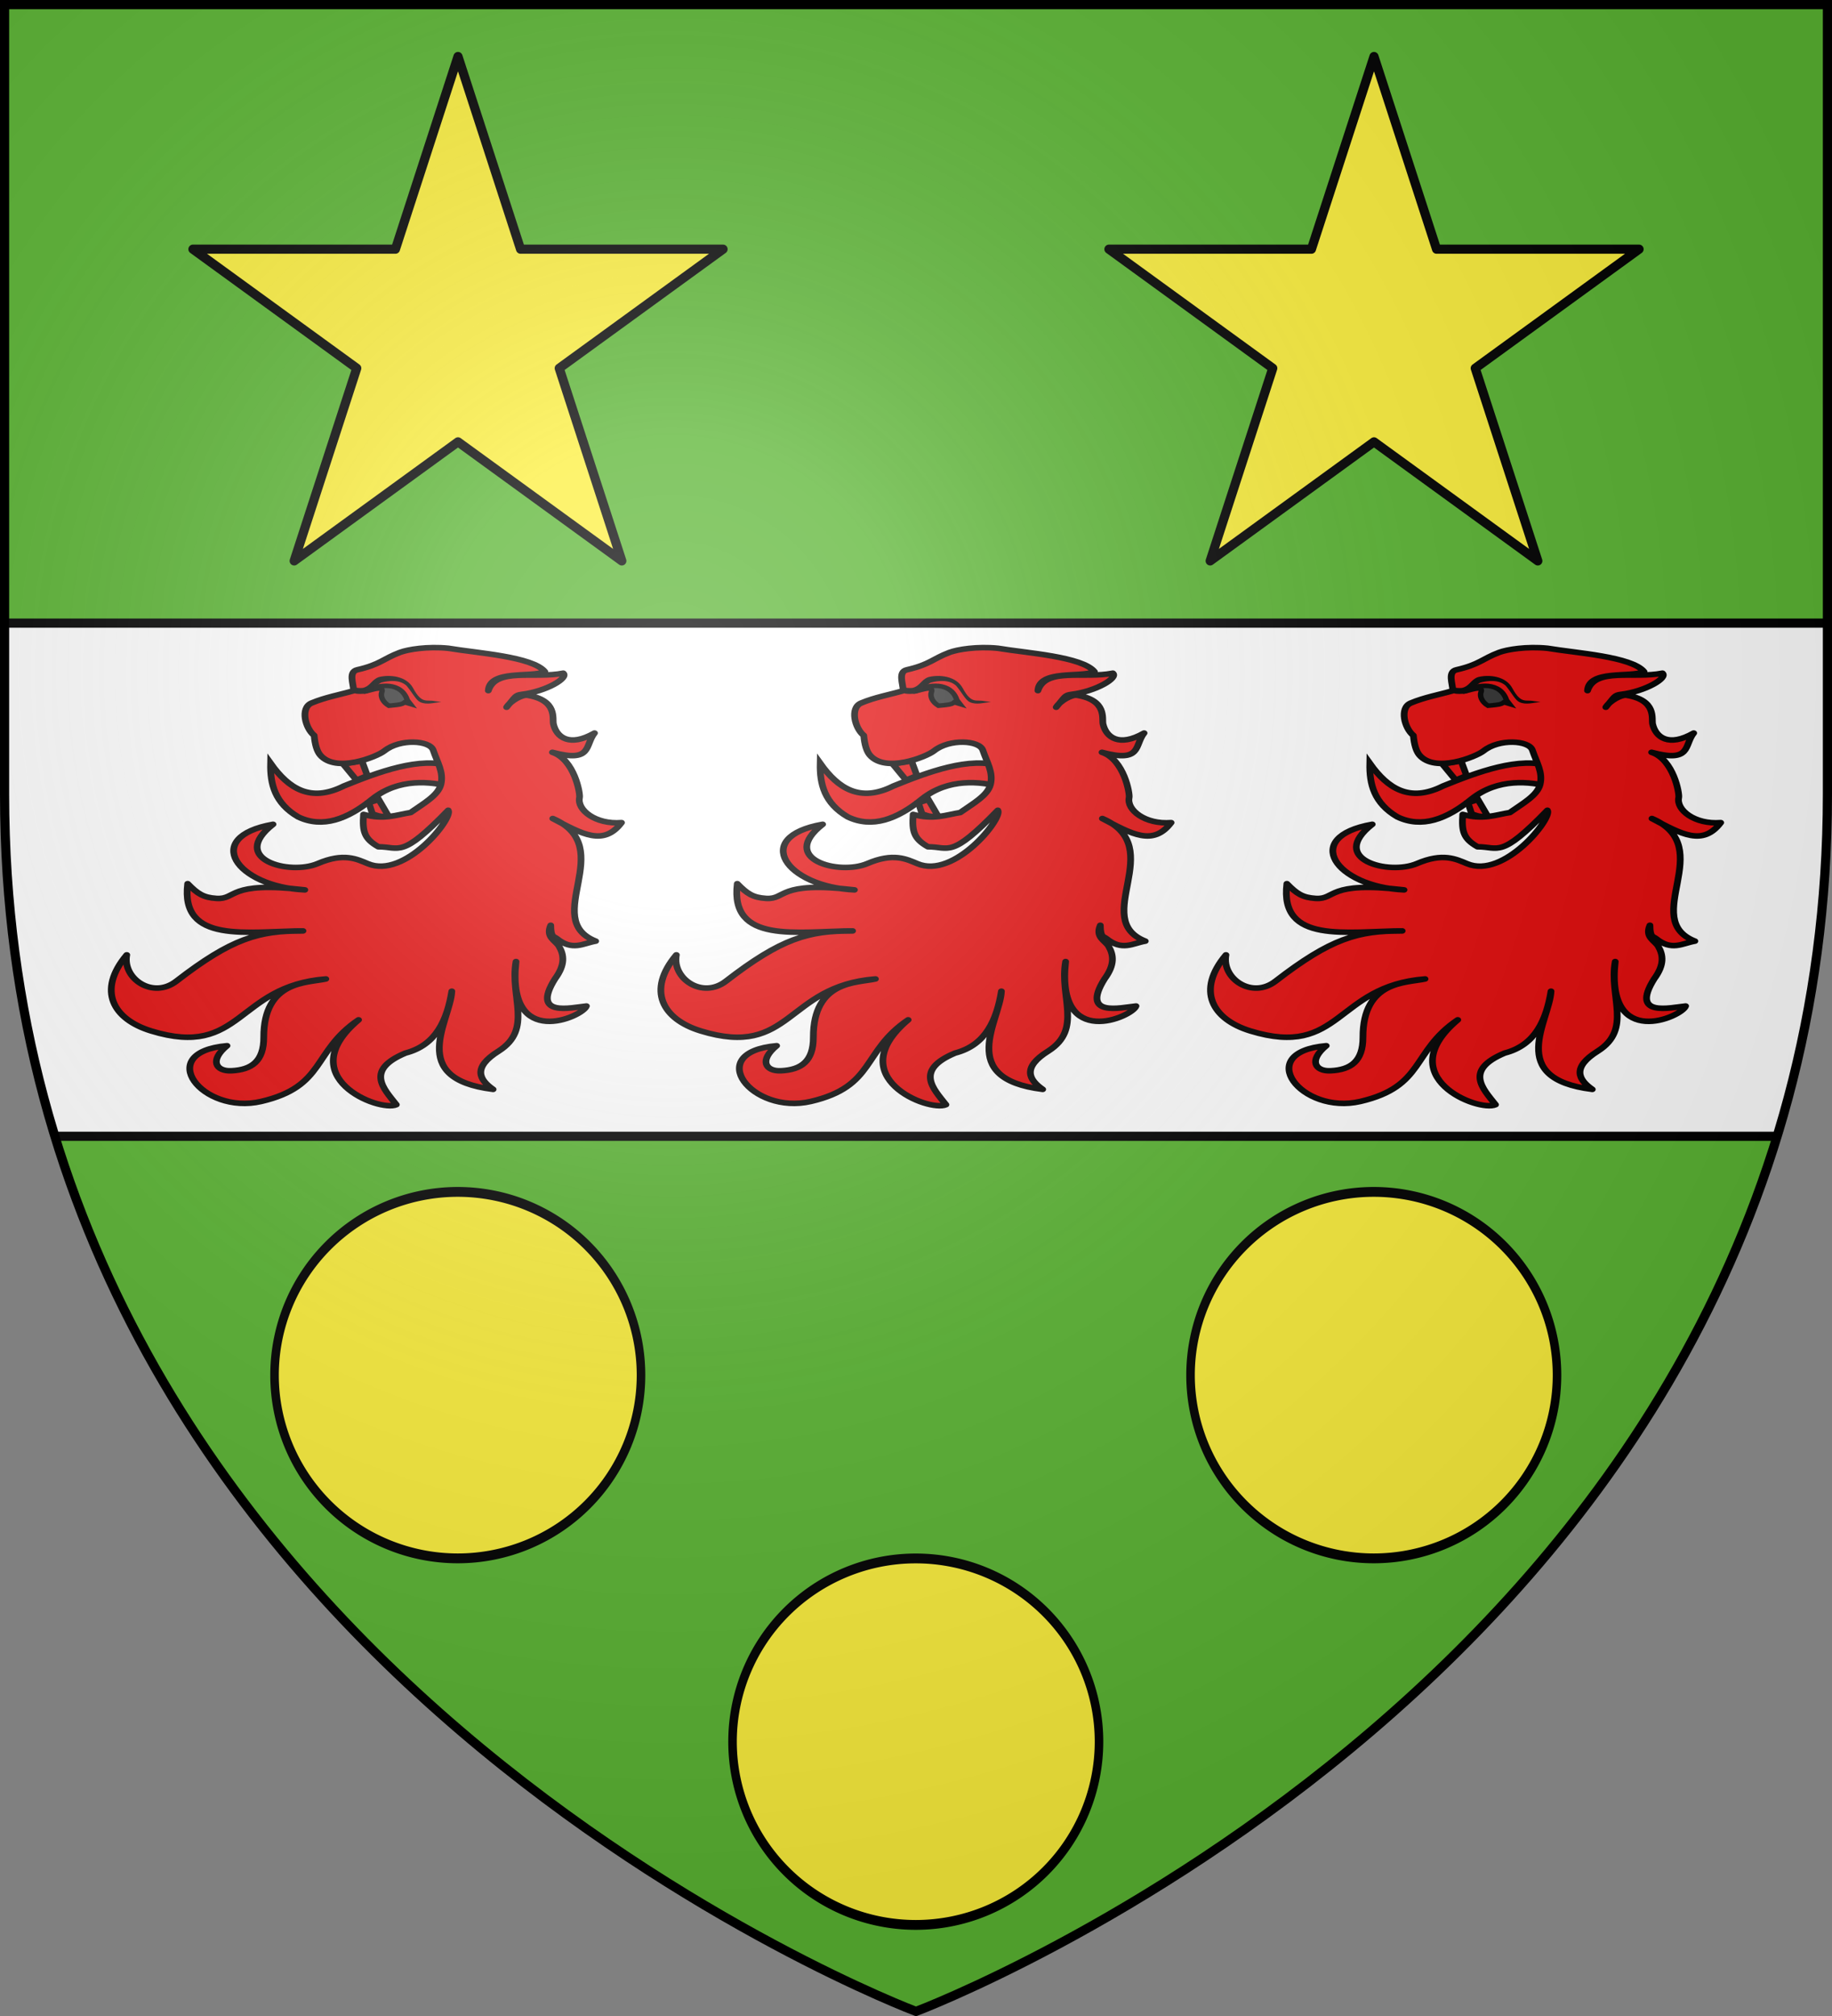 <?xml version="1.0" encoding="UTF-8" standalone="no"?>
<svg
   xmlns:dc="http://purl.org/dc/elements/1.1/"
   xmlns:cc="http://creativecommons.org/ns#"
   xmlns:rdf="http://www.w3.org/1999/02/22-rdf-syntax-ns#"
   xmlns:svg="http://www.w3.org/2000/svg"
   xmlns="http://www.w3.org/2000/svg"
   xmlns:xlink="http://www.w3.org/1999/xlink"
   xmlns:sodipodi="http://sodipodi.sourceforge.net/DTD/sodipodi-0.dtd"
   xmlns:inkscape="http://www.inkscape.org/namespaces/inkscape"
   width="600"
   height="660"
   viewBox="0 0 600 660"
   id="svg2"
   sodipodi:version="0.32"
   inkscape:version="0.46"
   sodipodi:docname="Blason_ville_fr_Sornéville-A_(Meurthe-et-Moselle).svg"
   inkscape:output_extension="org.inkscape.output.svg.inkscape"
   version="1.0">
  <rect x="0" y="0" width="600" height="660" fill="#808080" stroke="none"/>
  <sodipodi:namedview
     inkscape:window-height="977"
     inkscape:window-width="1280"
     inkscape:pageshadow="2"
     inkscape:pageopacity="0.0"
     guidetolerance="10.0"
     gridtolerance="10.0"
     objecttolerance="10.0"
     borderopacity="1.0"
     bordercolor="#666666"
     pagecolor="#ffffff"
     id="base"
     showgrid="false"
     inkscape:zoom="1.1621212"
     inkscape:cx="300"
     inkscape:cy="330"
     inkscape:window-x="-4"
     inkscape:window-y="-4"
     inkscape:current-layer="layer4"
     inkscape:object-nodes="true"
     inkscape:window-maximized="1" />
  <defs
     id="defs4">
    <radialGradient
       id="Gradient1"
       gradientUnits="userSpaceOnUse"
       cx="-80"
       cy="-80"
       r="405">
      <stop
         style="stop-color:#fff;stop-opacity:0.31"
         offset="0"
         id="stop7" />
      <stop
         style="stop-color:#fff;stop-opacity:0.25"
         offset="0.19"
         id="stop9" />
      <stop
         style="stop-color:#6b6b6b;stop-opacity:0.125"
         offset="0.6"
         id="stop11" />
      <stop
         style="stop-color:#000;stop-opacity:0.125"
         offset="1"
         id="stop13" />
    </radialGradient>
    <clipPath
       id="shield_cut">
      <path
         id="shield"
         d="M -298.5,-298.5 L 298.5,-298.5 L 298.5,-40 C 298.5,246.31 0,358.5 0,358.5 C 0,358.5 -298.5,246.31 -298.5,-40 L -298.5,-298.5 z" />
    </clipPath>
    <g
       id="s-4">
      <g
         id="c-6">
        <path
           transform="matrix(0.951,0.309,-0.309,0.951,0,-1)"
           d="M 0,0 L 0,1 L 0.5,1 L 0,0 z"
           id="t-0" />
        <use
           height="540"
           width="810"
           y="0"
           x="0"
           id="use2144-7"
           transform="scale(-1,1)"
           xlink:href="#t-0" />
      </g>
      <g
         id="a-1">
        <use
           height="540"
           width="810"
           y="0"
           x="0"
           id="use2147-7"
           transform="matrix(0.309,0.951,-0.951,0.309,0,0)"
           xlink:href="#c-6" />
        <use
           height="540"
           width="810"
           y="0"
           x="0"
           id="use2149-7"
           transform="matrix(-0.809,0.588,-0.588,-0.809,0,0)"
           xlink:href="#c-6" />
      </g>
      <use
         height="540"
         width="810"
         y="0"
         x="0"
         id="use2151-7"
         transform="scale(-1,1)"
         xlink:href="#a-1" />
    </g>
    <g
       id="s">
      <g
         id="c">
        <path
           transform="matrix(0.951,0.309,-0.309,0.951,0,-1)"
           d="M 0,0 L 0,1 L 0.5,1 L 0,0 z"
           id="t" />
        <use
           height="540"
           width="810"
           y="0"
           x="0"
           id="use2144"
           transform="scale(-1,1)"
           xlink:href="#t" />
      </g>
      <g
         id="a">
        <use
           height="540"
           width="810"
           y="0"
           x="0"
           id="use2147"
           transform="matrix(0.309,0.951,-0.951,0.309,0,0)"
           xlink:href="#c" />
        <use
           height="540"
           width="810"
           y="0"
           x="0"
           id="use2149"
           transform="matrix(-0.809,0.588,-0.588,-0.809,0,0)"
           xlink:href="#c" />
      </g>
      <use
         height="540"
         width="810"
         y="0"
         x="0"
         id="use2151"
         transform="scale(-1,1)"
         xlink:href="#a" />
    </g>
    <g
       id="f">
      <rect
         width="100"
         height="60"
         x="-50"
         y="-30"
         style="fill:#28166f"
         id="rect1964" />
      <g
         transform="translate(0,-20)"
         style="fill:#ffffff"
         id="g1966">
        <path
           d="M -1.212,27.818 C -1.212,22.175 -2.091,20.471 -4.542,13.98 C -5.709,10.888 -5.024,7.103 -2.858,3.601 C -2.082,2.346 -1.114,1.214 0,0 C 1.114,1.214 2.082,2.346 2.858,3.601 C 5.024,7.103 5.709,10.888 4.542,13.98 C 2.091,20.471 1.212,22.175 1.212,27.818 L -1.212,27.818 z"
           id="path1968" />
        <path
           d="M 2.922,27.672 C 2.922,21.721 5.239,17.829 8.501,16.66 C 9.949,16.141 11.808,16.387 13.519,18.107 C 15.638,20.236 16.255,26.1 10.036,27.228 C 10.694,26.272 10.655,24.147 9.322,23.441 C 8.331,22.916 7.209,23.188 6.646,23.564 C 5.822,24.116 4.917,25.67 4.967,27.672 L 2.922,27.672 z"
           id="rwi" />
        <path
           d="M 1.777,30.183 C 1.79,32.191 2.795,33.518 4.516,34.257 C 4.295,34.955 3.257,36.378 1.831,36.281 C 1.55,37.787 1.282,38.632 0,40 C -1.282,38.632 -1.55,37.787 -1.831,36.281 C -3.257,36.378 -4.295,34.955 -4.516,34.257 C -2.795,33.518 -1.79,32.191 -1.777,30.183 L 1.777,30.183 z"
           id="path1971" />
        <use
           transform="scale(-1,1)"
           id="use1973"
           x="0"
           y="0"
           width="800"
           height="400"
           xlink:href="#rwi" />
        <rect
           width="15.846"
           height="3.218"
           x="-7.923"
           y="27.331"
           id="rect1975" />
      </g>
    </g>
  </defs>
  <g
     id="layer4"
     inkscape:label="Fond écu"
     inkscape:groupmode="layer"
     transform="translate(300,300)">
    <use
       xlink:href="#shield"
       id="use18"
       style="fill:#5ab532"
       x="0"
       y="0"
       width="600"
       height="660" />
    <path
       style="fill:#ffffff"
       d="M 2.469 204 L 2.469 287.938 L 2.469 288 C 4.567 318.033 10.024 345.997 18 372 L 582 372 C 592.404 338.081 598.5 300.817 598.5 260 L 598.5 204 L 2.469 204 z "
       transform="translate(-300,-300)"
       id="path14191" />
    <path
       style="opacity:1;fill:none;fill-opacity:1;fill-rule:nonzero;stroke:#000000;stroke-width:3;stroke-linecap:butt;stroke-linejoin:round;stroke-miterlimit:4;stroke-dasharray:none;stroke-dashoffset:0;stroke-opacity:1"
       d="M 2.469,204 L 598.5,204"
       id="path14367"
       transform="translate(-300,-300)" />
    <path
       style="opacity:1;fill:none;fill-opacity:1;fill-rule:nonzero;stroke:#000000;stroke-width:3;stroke-linecap:butt;stroke-linejoin:round;stroke-miterlimit:4;stroke-dasharray:none;stroke-dashoffset:0;stroke-opacity:1"
       d="M 18,372 L 582,372"
       id="path14369"
       transform="translate(-300,-300)" />
    <g
       id="g14486"
       inkscape:label="Meubles"
       transform="translate(-300.001,-468.433)" />
    <g
       id="g14488"
       inkscape:label="Reflet final"
       transform="translate(-300.001,-468.433)" />
    <g
       id="g14490"
       inkscape:label="Contour final"
       transform="translate(-300.001,-468.433)" />
    <use
       x="0"
       y="0"
       xlink:href="#g14486"
       id="use14509"
       transform="translate(150,0)"
       width="600"
       height="660" />
    <use
       x="0"
       y="0"
       xlink:href="#g14488"
       id="use14511"
       transform="translate(150,0)"
       width="600"
       height="660" />
    <use
       x="0"
       y="0"
       xlink:href="#g14490"
       id="use14513"
       transform="translate(150,0)"
       width="600"
       height="660" />
  </g>
  <g
     id="layer3"
     inkscape:label="Meubles"
     inkscape:groupmode="layer"
     transform="translate(300,300)">
    <g
       id="g14473"
       inkscape:label="Fond écu"
       style="display:inline"
       transform="matrix(1.1,0,0,1.1,-480.001,-499.783)">
      <g
         id="g3714"
         transform="translate(212.95,-619.159)" />
      <g
         id="layer9"
         inkscape:label="Fond d'écu"
         transform="translate(212.95,-619.159)">
        <g
           transform="matrix(2,0,0,2,-732.892,-1853.188)"
           inkscape:label="Meubles"
           id="g2807" />
        <g
           transform="matrix(2,0,0,2,1696.976,-413.55)"
           inkscape:label="Meubles"
           id="g4626" />
        <g
           id="g5271"
           inkscape:label="Meubles"
           transform="matrix(2,0,0,2,-732.892,-453.188)" />
        <g
           id="g5273"
           inkscape:label="Reflet final"
           transform="matrix(2,0,0,2,-732.892,-453.188)" />
        <g
           id="g5275"
           inkscape:label="Contour final"
           transform="matrix(2,0,0,2,-732.892,-453.188)" />
      </g>
      <g
         id="layer6"
         inkscape:label="Reflet final"
         transform="translate(212.95,-619.159)" />
      <g
         id="layer5"
         inkscape:label="Contour final"
         transform="translate(212.95,-619.159)" />
      <g
         id="g2721"
         inkscape:label="Meubles"
         transform="translate(700,-2.8023842e-4)" />
      <path
         style="opacity:1;fill:#fcef3c;fill-opacity:1;stroke:#000000;stroke-width:2.727;stroke-linecap:butt;stroke-linejoin:round;stroke-miterlimit:4;stroke-dasharray:none;stroke-opacity:1"
         d="M 300,198.441 L 281.369,255.784 L 221.081,255.784 L 269.856,291.216 L 251.225,348.559 L 300,313.127 L 348.775,348.559 L 330.144,291.216 L 378.919,255.784 L 318.631,255.784 L 300,198.441 z"
         id="rect2477" />
    </g>
    <use
       x="0"
       y="0"
       xlink:href="#g14473"
       id="use14507"
       transform="translate(300,0)"
       width="600"
       height="660" />
    <path
       sodipodi:type="arc"
       style="opacity:1;fill:#fcef3c;fill-opacity:1;fill-rule:nonzero;stroke:#000000;stroke-width:2.913;stroke-linecap:butt;stroke-linejoin:round;stroke-miterlimit:4;stroke-dasharray:none;stroke-dashoffset:0;stroke-opacity:1"
       id="path14528"
       sodipodi:cx="-400.29773"
       sodipodi:cy="564.03821"
       sodipodi:rx="62.512245"
       sodipodi:ry="54.286953"
       d="M -337.785,564.038 A 62.512,54.287 0 1 1 -462.81,564.038 A 62.512,54.287 0 1 1 -337.785,564.038 z"
       transform="matrix(0.96,0,0,1.105,384.211,-353.071)" />
    <use
       x="0"
       y="0"
       xlink:href="#path14528"
       id="use14530"
       transform="translate(-150,-120)"
       width="600"
       height="660" />
    <use
       x="0"
       y="0"
       xlink:href="#path14528"
       id="use14532"
       transform="translate(150,-120)"
       width="600"
       height="660" />
    <g
       transform="translate(-791.547,-496.468)"
       inkscape:label="Meubles"
       id="g14787" />
    <g
       transform="translate(423.387,223.351)"
       inkscape:label="Meubles"
       id="g14789" />
    <g
       id="g16369"
       transform="matrix(0.736,0,0,0.608,8.394,-0.965)">
      <path
         sodipodi:nodetypes="ccccccc"
         id="path4035"
         d="M -54.047,-80.811 C -54.247,-69.667 -52.152,-59.343 -41.788,-51.976 C -30.924,-45.678 -19.847,-50.659 -8.697,-61.68 C 3.087,-73.016 17.262,-71.027 26.213,-68.216 C 27.687,-73.458 25.878,-75.588 26.28,-79.098 C 12.899,-84.883 -6.582,-75.905 -21.413,-68.62 C -36.261,-59.596 -45.993,-67.157 -54.047,-80.811 z"
         style="fill:#e20909;fill-opacity:1;stroke:#000000;stroke-width:3;stroke-miterlimit:4;stroke-dasharray:none;stroke-opacity:1" />
      <path
         id="path4085"
         d="M -1.339,-51.903 L -5.901,-61.321 L -10.343,-59.641 L -8.737,-53.638 C -4.58,-51.673 -4.858,-52.471 -1.339,-51.903 z"
         style="fill:#e20909;fill-opacity:1;stroke:#000000;stroke-width:3;stroke-miterlimit:4;stroke-dasharray:none;stroke-opacity:1"
         sodipodi:nodetypes="ccccc" />
      <path
         style="fill:#e20909;fill-opacity:1;stroke:#000000;stroke-width:3;stroke-miterlimit:4;stroke-dasharray:none;stroke-opacity:1"
         d="M -21.783,-80.496 L -13.427,-82.16 L -10.971,-74.168 L -15.808,-71.742 L -21.783,-80.496 z"
         id="path4087"
         sodipodi:nodetypes="ccccc" />
      <path
         style="fill:#e20909;fill-opacity:1;stroke:#000000;stroke-width:3;stroke-linejoin:round;stroke-miterlimit:4;stroke-dasharray:none;stroke-opacity:1"
         d="M 18.319,-87.914 C 16.829,-93.253 3.497,-94.174 -3.351,-87.557 C -6.79,-84.235 -25.026,-75.471 -31.931,-85.227 C -33.375,-87.268 -34.279,-90.85 -34.657,-95.842 C -38.56,-99.616 -40.986,-110.656 -35.778,-113.296 C -29.601,-116.428 -23.32,-117.699 -17.091,-119.901 C -17.141,-123.678 -19.516,-130.069 -15.464,-131.184 C -5.227,-134.001 -3.898,-137.169 3.519,-140.54 C 7.034,-142.138 15.722,-143.911 25.085,-142.772 C 37.655,-140.193 62.586,-138.342 67.998,-130.171 C 62.057,-126.854 43.395,-131.38 42.846,-119.962 C 46.263,-132.51 63.544,-126.265 76.176,-129.361 C 78.699,-126.826 68.774,-119.583 57.728,-117.946 C 54.74,-117.503 54.957,-116.687 50.977,-111.025 C 52.759,-114.542 57.999,-117.9 60.23,-117.462 C 73.718,-114.814 71.262,-104.866 71.818,-101.972 C 73.194,-94.797 78.954,-89.439 90.097,-97.108 C 85.73,-90.621 89.216,-80.902 71.361,-86.743 C 81.151,-82.916 83.81,-64.473 83.431,-62.374 C 82.242,-55.808 90.494,-47.765 102.117,-48.89 C 94.16,-36.058 84.711,-42.671 71.52,-51.09 C 101.113,-35.678 65.81,3.136 90.625,14.925 C 84.991,16.103 80.365,20.402 73.293,13.519 C 72.013,12.273 70.652,13.128 70.614,6.391 C 68.234,12.896 72.849,14.604 74.341,17.768 C 76.482,22.308 77.217,27.511 72.488,35.289 C 61.677,56.14 79.735,50.665 86.503,49.874 C 85.064,55.637 50.785,73.934 55.176,25.932 C 52.309,44.827 62.866,62.183 47.487,74.091 C 35.747,82.937 38.742,89.496 44.975,94.742 C 6.214,88.971 26.05,57.624 26.602,41.893 C 24.516,56.939 19.852,70.861 5.992,75.192 C -12.126,84.385 -3.745,94.278 1.914,102.99 C -5.522,107.162 -45.179,88.175 -14.893,57.304 C -35.568,74.284 -29.501,93.137 -58.222,101.251 C -84.394,108.645 -106.341,74.749 -73.426,71.241 C -81.472,79.256 -78.24,85.121 -71.502,84.726 C -62.397,84.191 -57.063,79.555 -57.086,66.713 C -57.14,36.006 -37.814,37.537 -29.457,35.289 C -69.287,39.041 -66.829,78.272 -107.169,63.298 C -124.176,56.985 -131.323,41.516 -118.042,22.319 C -120.034,35.047 -106.46,46.293 -95.965,36.477 C -71.147,13.264 -59.267,9.331 -39.625,9.421 C -64.224,9.534 -94.248,16.685 -90.941,-16.011 C -86.503,-10.517 -83.908,-8.544 -78.138,-8.089 C -68.91,-7.362 -73.349,-17.541 -38.801,-12.674 C -69.312,-14.344 -84.7,-41.196 -52.953,-47.988 C -72.891,-29.155 -45.561,-20.372 -33.047,-26.851 C -21.495,-32.833 -15.64,-29.251 -10.733,-26.769 C 5.706,-18.455 27.385,-51.291 24.997,-55.541 C 3.989,-29.337 3.562,-35.883 -6.088,-35.874 C -12.261,-40.159 -13.251,-43.995 -12.674,-53.305 C -3.585,-50.201 2.031,-53.138 8.273,-54.311 C 14.045,-59.228 20.494,-63.493 21.72,-69.373 C 23.087,-75.928 20.2,-81.181 18.319,-87.914 z"
         id="path4089"
         sodipodi:nodetypes="csscscssccccscssccscccscscccccccccscsscscsccsccssccccss" />
      <path
         d="M -12.509,-119.423 C -5.624,-123.824 4.114,-124.673 6.806,-114.82 L 8.135,-112.757 L 5.647,-113.669 C 4.295,-112.373 2.364,-112.334 0.625,-112.064 L -1.403,-111.832 C -4.01,-113.679 -5.283,-116.811 -4.54,-119.19 C -3.254,-123.309 -10.51,-119.489 -12.509,-119.423 L -12.509,-119.423 z"
         style="fill:#313131;stroke:#000000;stroke-width:2.438;stroke-opacity:1"
         id="path4091"
         sodipodi:nodetypes="ccccccscc" />
      <path
         style="fill:#000000;fill-opacity:1;stroke:none;stroke-width:3;stroke-linecap:round;stroke-linejoin:round;stroke-miterlimit:4;stroke-dasharray:none;stroke-opacity:1"
         d="M -5.871,-127.252 C -9.163,-125.886 -9.657,-122.288 -13.093,-121.409 C -14.574,-121.233 -15.915,-121.542 -15.915,-121.542 L -16.492,-118.422 C -16.492,-118.422 -14.789,-118.018 -12.79,-118.256 C -8.741,-118.213 -7.822,-122.536 -4.809,-124.297 C -1.056,-125.527 3.601,-125.844 6.479,-122.571 C 9.361,-118.373 10.622,-114.839 12.599,-113.747 C 15.483,-112.154 18.83,-113.506 21.946,-113.853 L 18.86,-114.338 C 15.469,-115.209 13.283,-112.543 9.413,-121.252 C 6.474,-127.865 -0.994,-128.734 -5.871,-127.252 z"
         id="path4093"
         sodipodi:nodetypes="cccccccsccsc" />
    </g>
    <use
       x="0"
       y="0"
       xlink:href="#g16369"
       id="use16377"
       transform="translate(180,0)"
       width="600"
       height="660" />
    <use
       x="0"
       y="0"
       xlink:href="#g16369"
       id="use16379"
       transform="translate(-180,0)"
       width="600"
       height="660" />
  </g>
  <g
     id="layer2"
     inkscape:label="Reflet final"
     inkscape:groupmode="layer"
     transform="translate(300,300)"
     sodipodi:insensitive="true">
    <use
       xlink:href="#shield"
       id="use22"
       style="fill:url(#Gradient1)"
       x="0"
       y="0"
       width="600"
       height="660" />
  </g>
  <g
     id="layer1"
     inkscape:label="Contour final"
     inkscape:groupmode="layer"
     transform="translate(300,300)"
     sodipodi:insensitive="true">
    <use
       xlink:href="#shield"
       style="fill:none;stroke:#000000;stroke-width:3"
       id="use25"
       x="0"
       y="0"
       width="600"
       height="660" />
  </g>
</svg>
